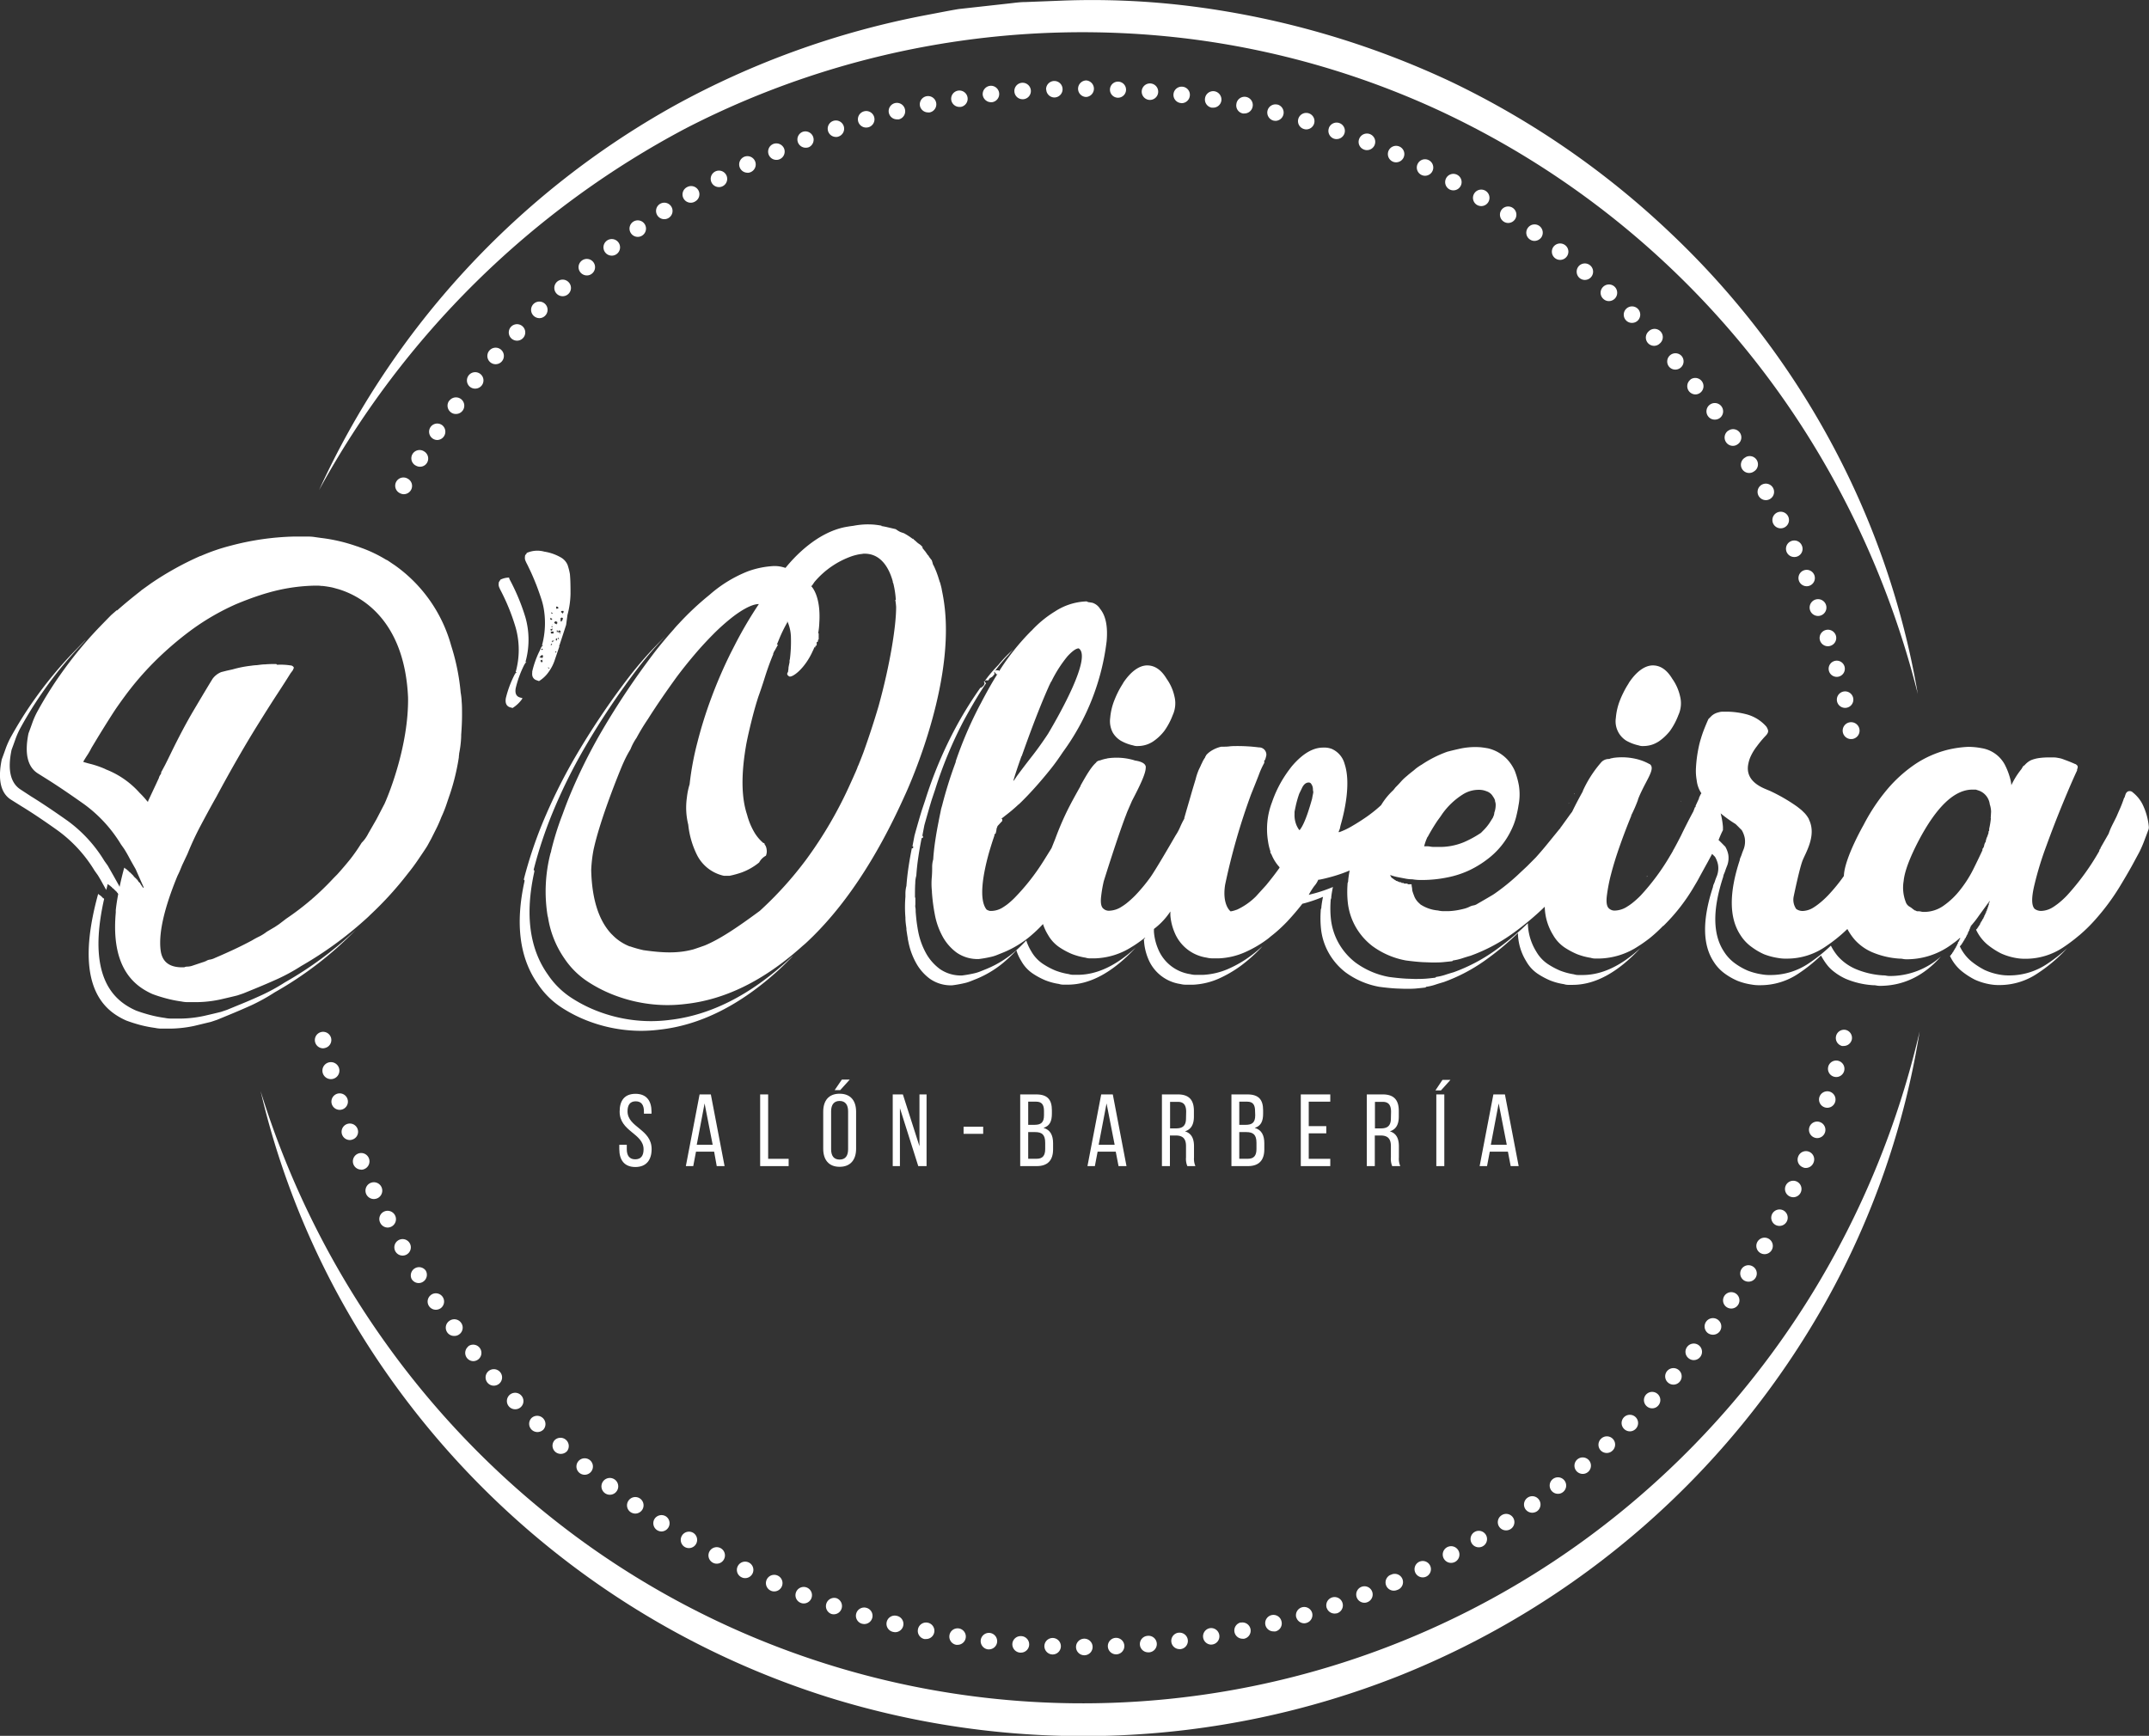 <svg xmlns="http://www.w3.org/2000/svg" viewBox="0 0 430.05 347.45"><rect x="0" y="0" width="430.05" height="347.45" fill="#333333" stroke="none"/><defs><style>.cls-1{fill:#fff;}</style></defs><title>Asset 1</title><g id="Layer_2" data-name="Layer 2"><g id="Capa_1" data-name="Capa 1"><path class="cls-1" d="M130.4,230c0-4-4.82-4.34-4.82-7.56,0-1.27.5-2,1.64-2s1.64.76,1.64,2v.47h1.52v-.39c0-2.17-1-3.58-3.2-3.58S124,220.29,124,222.5c0,4,4.79,4.35,4.79,7.55,0,1.29-.53,2-1.68,2s-1.68-.76-1.68-2v-.91h-1.5V230c0,2.18,1,3.59,3.22,3.59S130.4,232.14,130.4,230Z"/><path class="cls-1" d="M143.43,233.41H145l-2.75-14.35H140l-2.75,14.35h1.48l.55-2.89h3.63Zm-4-4.27,1.57-8.28,1.62,8.28Z"/><polygon class="cls-1" points="157.82 231.95 153.72 231.95 153.72 219.06 152.12 219.06 152.12 233.41 157.82 233.41 157.82 231.95"/><path class="cls-1" d="M171.32,229.94v-7.42c0-2.19-1.09-3.6-3.3-3.6s-3.28,1.41-3.28,3.6v7.42c0,2.18,1.09,3.61,3.28,3.61S171.32,232.12,171.32,229.94Zm-1.6.09c0,1.31-.53,2.07-1.7,2.07s-1.7-.76-1.7-2.07v-7.59c0-1.29.55-2.07,1.7-2.07s1.7.78,1.7,2.07Z"/><polygon class="cls-1" points="170.05 216.09 168.47 216.09 167.03 218.2 168.14 218.2 170.05 216.09"/><polygon class="cls-1" points="184 229.43 180.68 219.06 178.65 219.06 178.65 233.41 180.09 233.41 180.09 221.81 183.76 233.41 185.42 233.41 185.42 219.06 184 219.06 184 229.43"/><rect class="cls-1" x="192.83" y="225.52" width="3.92" height="1.43"/><path class="cls-1" d="M210.5,222.91v-.67c0-2.12-.88-3.18-3.12-3.18h-3.22v14.35h3.3c2.24,0,3.28-1.21,3.28-3.36v-1.21c0-1.58-.53-2.69-1.92-3.08C210.07,225.37,210.5,224.43,210.5,222.91Zm-1.34,5.82V230c0,1.33-.53,1.94-1.7,1.94h-1.7V226.6h1.4C208.53,226.6,209.16,227.14,209.16,228.73Zm-.24-5.49c0,1.5-.66,1.91-1.93,1.91h-1.23v-4.64h1.58c1.15,0,1.58.62,1.58,1.89Z"/><path class="cls-1" d="M222.69,219.06h-2.32l-2.75,14.35h1.48l.55-2.89h3.63l.56,2.89h1.59Zm-2.83,10.08,1.58-8.28,1.62,8.28Z"/><path class="cls-1" d="M238.92,223.51v-1.17c0-2.13-.95-3.28-3.2-3.28h-3.2v14.35h1.6v-6.13h1.13c1.33,0,2.09.51,2.09,2.13v2.26a3.67,3.67,0,0,0,.27,1.74h1.61a3.67,3.67,0,0,1-.28-1.72v-2.24c0-1.54-.49-2.6-1.81-3C238.36,226.07,238.92,225.08,238.92,223.51Zm-1.58.35c0,1.55-.76,2-2,2h-1.19v-5.31h1.56c1.19,0,1.66.68,1.66,2Z"/><path class="cls-1" d="M252.77,222.91v-.67c0-2.12-.88-3.18-3.12-3.18h-3.22v14.35h3.3c2.24,0,3.28-1.21,3.28-3.36v-1.21c0-1.58-.53-2.69-1.92-3.08C252.34,225.37,252.77,224.43,252.77,222.91Zm-1.33,5.82V230c0,1.33-.54,1.94-1.71,1.94H248V226.6h1.4C250.8,226.6,251.44,227.14,251.44,228.73Zm-.25-5.49c0,1.5-.66,1.91-1.93,1.91H248v-4.64h1.58c1.15,0,1.58.62,1.58,1.89Z"/><polygon class="cls-1" points="260.31 233.41 266.21 233.41 266.21 231.95 261.9 231.95 261.9 226.85 265.41 226.85 265.41 225.41 261.9 225.41 261.9 220.51 266.21 220.51 266.21 219.06 260.31 219.06 260.31 233.41"/><path class="cls-1" d="M279.92,223.51v-1.17c0-2.13-.95-3.28-3.2-3.28h-3.2v14.35h1.6v-6.13h1.13c1.33,0,2.09.51,2.09,2.13v2.26a3.84,3.84,0,0,0,.26,1.74h1.62a3.67,3.67,0,0,1-.28-1.72v-2.24c0-1.54-.49-2.6-1.81-3C279.36,226.07,279.92,225.08,279.92,223.51Zm-1.58.35c0,1.55-.76,2-2,2h-1.19v-5.31h1.56c1.19,0,1.66.68,1.66,2Z"/><polygon class="cls-1" points="287.25 218.26 288.36 218.26 290.26 216.15 288.66 216.15 287.25 218.26"/><rect class="cls-1" x="287.43" y="219.06" width="1.6" height="14.35"/><path class="cls-1" d="M301.16,219.06h-2.31l-2.75,14.35h1.48l.55-2.89h3.63l.55,2.89h1.6Zm-2.82,10.08,1.57-8.28,1.62,8.28Z"/><path class="cls-1" d="M325.83,301.42a170.61,170.61,0,0,1-208.68,7.51A173.94,173.94,0,0,1,77.4,269.14a176.22,176.22,0,0,1-25.25-50.75A163.46,163.46,0,0,0,74.75,271a170.14,170.14,0,0,0,90.79,68.66,171.45,171.45,0,0,0,114.23-4.14,170.2,170.2,0,0,0,85.63-75,163.78,163.78,0,0,0,18.75-54.06,176.43,176.43,0,0,1-21.51,52.45A173.52,173.52,0,0,1,325.83,301.42Z"/><path class="cls-1" d="M137.35,25.63A173.29,173.29,0,0,1,237.94,7.77a169.52,169.52,0,0,1,49.63,14.15,173.48,173.48,0,0,1,76.21,68.57,179.41,179.41,0,0,1,20,48.41,163.9,163.9,0,0,0-17.17-50,166.28,166.28,0,0,0-32.34-42.28,170.64,170.64,0,0,0-44-30.31,173.55,173.55,0,0,0-51.43-15A158.39,158.39,0,0,0,211.92.15l-6.71.26c-1.12,0-2.23.17-3.35.29l-3.34.37-6.68.74c-2.21.37-4.4.82-6.61,1.23a170.56,170.56,0,0,0-50.29,18.12A168.08,168.08,0,0,0,63.85,98.1,178.94,178.94,0,0,1,137.35,25.63Z"/><path class="cls-1" d="M93.72,269.51a1.65,1.65,0,0,0,1,2.94,1.68,1.68,0,0,0,1-.36,1.65,1.65,0,0,0-2.06-2.58Z"/><path class="cls-1" d="M346.47,261.92a1.64,1.64,0,1,0-.92-.27A1.68,1.68,0,0,0,346.47,261.92Z"/><path class="cls-1" d="M364.09,219.6a1.65,1.65,0,1,0,2.08-1.09A1.66,1.66,0,0,0,364.09,219.6Z"/><path class="cls-1" d="M362.1,225.59a1.66,1.66,0,0,0,1,2.11,1.56,1.56,0,0,0,.55.1,1.65,1.65,0,0,0,.56-3.2A1.63,1.63,0,0,0,362.1,225.59Z"/><path class="cls-1" d="M369.32,206.14a1.65,1.65,0,0,0-.71,3.22,1.47,1.47,0,0,0,.36,0,1.66,1.66,0,0,0,1.61-1.29h0A1.64,1.64,0,0,0,369.32,206.14Z"/><path class="cls-1" d="M365.86,213.52a1.64,1.64,0,0,0,1.17,2,1.93,1.93,0,0,0,.42.06,1.65,1.65,0,1,0-1.59-2.08Z"/><path class="cls-1" d="M350.76,253.49a1.65,1.65,0,1,0-1.72,2.82,1.74,1.74,0,0,0,.86.23,1.64,1.64,0,0,0,.86-3.05Z"/><path class="cls-1" d="M103.09,282.08a1.64,1.64,0,0,0,1.2-2.78,1.65,1.65,0,1,0-1.2,2.78Z"/><path class="cls-1" d="M353.92,247.94a1.65,1.65,0,1,0,.64,2.25A1.65,1.65,0,0,0,353.92,247.94Z"/><path class="cls-1" d="M357.36,237.3a1.64,1.64,0,0,0,.82,2.19,1.85,1.85,0,0,0,.68.15,1.65,1.65,0,1,0-1.5-2.34Z"/><path class="cls-1" d="M359.85,231.5a1.64,1.64,0,0,0,.92,2.14,1.3,1.3,0,0,0,.61.14,1.66,1.66,0,0,0,1.53-1.05,1.65,1.65,0,1,0-3.06-1.23Z"/><path class="cls-1" d="M354.63,243a1.65,1.65,0,0,0,.73,2.21,1.69,1.69,0,0,0,.74.17,1.65,1.65,0,0,0,.75-3.12A1.67,1.67,0,0,0,354.63,243Z"/><path class="cls-1" d="M172.48,325a1.83,1.83,0,0,0,.46.07,1.65,1.65,0,0,0,.46-3.24h0a1.65,1.65,0,0,0-.93,3.17Z"/><path class="cls-1" d="M179.09,326.7a1.65,1.65,0,0,0,.41-3.26,1.65,1.65,0,1,0-.8,3.2v0A2.58,2.58,0,0,0,179.09,326.7Z"/><path class="cls-1" d="M344.15,266.48a1.67,1.67,0,0,0-.36-2.31,1.66,1.66,0,0,0-2,2.68,1.8,1.8,0,0,0,1,.31A1.68,1.68,0,0,0,344.15,266.48Z"/><path class="cls-1" d="M97.57,276.78a1.64,1.64,0,0,0,1.25.58,1.7,1.7,0,0,0,1.09-.41,1.65,1.65,0,1,0-2.34-.17Z"/><path class="cls-1" d="M167.38,319.89a1.66,1.66,0,0,0-1.06,3.14,1.58,1.58,0,0,0,.52.09,1.64,1.64,0,0,0,1.57-1.13A1.67,1.67,0,0,0,167.38,319.89Z"/><path class="cls-1" d="M183.7,326.12a1.66,1.66,0,0,0,1.28,1.95,2,2,0,0,0,.34,0,1.65,1.65,0,0,0,.33-3.27h0A1.65,1.65,0,0,0,183.7,326.12Z"/><path class="cls-1" d="M190,327.33a1.66,1.66,0,0,0,1.37,1.9l.27,0a1.65,1.65,0,1,0-1.64-1.92Z"/><path class="cls-1" d="M223.43,331.13h0Z"/><path class="cls-1" d="M225,329.42a1.65,1.65,0,1,0-3.3.13,1.65,1.65,0,0,0,3.3-.13Z"/><path class="cls-1" d="M209,329.44a1.67,1.67,0,0,0,1.59,1.72h.07a1.65,1.65,0,1,0-1.66-1.72Z"/><path class="cls-1" d="M215.33,329.63A1.66,1.66,0,1,0,217,328,1.66,1.66,0,0,0,215.33,329.63Z"/><path class="cls-1" d="M202.59,329a1.68,1.68,0,0,0,1.52,1.79h.13a1.65,1.65,0,0,0,.13-3.3A1.67,1.67,0,0,0,202.59,329Z"/><path class="cls-1" d="M197.7,330.14h.2a1.65,1.65,0,0,0,1.64-1.45,1.67,1.67,0,0,0-1.44-1.84,1.66,1.66,0,0,0-1.84,1.45A1.67,1.67,0,0,0,197.7,330.14Z"/><path class="cls-1" d="M122,299.19a1.68,1.68,0,1,0-1-.36v0A1.67,1.67,0,0,0,122,299.19Z"/><path class="cls-1" d="M115.73,292.49a1.65,1.65,0,1,0,2.34-.21A1.66,1.66,0,0,0,115.73,292.49Z"/><path class="cls-1" d="M125.78,300.36a1.64,1.64,0,0,0,.4,2.3,1.72,1.72,0,0,0,.95.3,1.68,1.68,0,0,0,1.36-.71,1.65,1.65,0,0,0-2.71-1.89Z"/><path class="cls-1" d="M111,288.26a1.64,1.64,0,0,0,1.23,2.75,1.69,1.69,0,0,0,1.23-.53,1.66,1.66,0,0,0-2.46-2.22Z"/><path class="cls-1" d="M106.37,283.83a1.65,1.65,0,0,0,1.17,2.81,1.69,1.69,0,0,0,1.19-.48,1.66,1.66,0,0,0-2.36-2.33Z"/><path class="cls-1" d="M137.85,309.87a1.65,1.65,0,0,0,.85-3.07,1.65,1.65,0,0,0-1.68,2.84h0A1.67,1.67,0,0,0,137.85,309.87Z"/><path class="cls-1" d="M131,304a1.65,1.65,0,0,0,.5,2.28,1.7,1.7,0,0,0,.89.26,1.65,1.65,0,0,0,.9-3A1.66,1.66,0,0,0,131,304Z"/><path class="cls-1" d="M147.63,313.51a1.63,1.63,0,0,0,.77,2.2,1.54,1.54,0,0,0,.71.17,1.65,1.65,0,1,0-1.48-2.37Z"/><path class="cls-1" d="M153.41,316.22a1.66,1.66,0,0,0,.86,2.18,1.49,1.49,0,0,0,.65.14,1.66,1.66,0,1,0-1.51-2.32Z"/><path class="cls-1" d="M142.65,312.79a1.63,1.63,0,0,0,2.23-.68,1.65,1.65,0,1,0-2.23.68Z"/><path class="cls-1" d="M159.3,318.7a1.64,1.64,0,0,0,.94,2.13,1.57,1.57,0,0,0,.6.12,1.65,1.65,0,0,0,1.54-1.06,1.65,1.65,0,1,0-3.08-1.19Z"/><path class="cls-1" d="M272.46,317.62a1.65,1.65,0,0,0,.6,3.19,1.51,1.51,0,0,0,.58-.12,1.64,1.64,0,1,0-1.18-3.07Z"/><path class="cls-1" d="M77.57,245.71a1.75,1.75,0,0,0,.74-.18,1.66,1.66,0,0,0-1.49-3,1.64,1.64,0,0,0-.73,2.22A1.67,1.67,0,0,0,77.57,245.71Z"/><path class="cls-1" d="M83.78,256.82a1.61,1.61,0,0,0,.86-.25,1.65,1.65,0,0,0,.54-2.27A1.65,1.65,0,0,0,82.37,256,1.65,1.65,0,0,0,83.78,256.82Z"/><path class="cls-1" d="M229.85,330.74a1.66,1.66,0,1,0-.27-3.3h0a1.65,1.65,0,0,0,.14,3.29Z"/><path class="cls-1" d="M80.56,251.32a1.61,1.61,0,0,0,.81-.21,1.65,1.65,0,1,0-.81.21Z"/><path class="cls-1" d="M235.86,326.8a1.65,1.65,0,0,0,.19,3.29h.21a1.65,1.65,0,1,0-.4-3.28Z"/><path class="cls-1" d="M265.51,321.86a1.65,1.65,0,0,0,1.57,1.11,2,2,0,0,0,.53-.07,1.66,1.66,0,1,0-2.1-1Z"/><path class="cls-1" d="M256.45,324.54a1.65,1.65,0,1,0-1.6,2,1.44,1.44,0,0,0,.41,0h0A1.64,1.64,0,0,0,256.45,324.54Z"/><path class="cls-1" d="M248.3,324.75a1.65,1.65,0,0,0,.34,3.26,1.24,1.24,0,0,0,.33,0,1.64,1.64,0,1,0-.67-3.22Z"/><path class="cls-1" d="M242.64,329.16a1.65,1.65,0,0,0-.54-3.26,1.66,1.66,0,0,0,.26,3.29Z"/><path class="cls-1" d="M89.91,264.4a1.65,1.65,0,0,0,1,3,1.59,1.59,0,0,0,1-.32,1.65,1.65,0,0,0,.37-2.3h0A1.67,1.67,0,0,0,89.91,264.4Z"/><path class="cls-1" d="M86.3,259.16a1.64,1.64,0,0,0,.92,3,1.72,1.72,0,0,0,.92-.27,1.65,1.65,0,1,0-1.84-2.74Z"/><path class="cls-1" d="M259.41,323.73a1.66,1.66,0,0,0,1.58,1.19,1.5,1.5,0,0,0,.47-.08,1.64,1.64,0,0,0,1.12-2,1.65,1.65,0,1,0-3.17.94Z"/><path class="cls-1" d="M340.24,271.61a1.65,1.65,0,0,0-2.58-2.06,1.63,1.63,0,0,0,.26,2.32,1.59,1.59,0,0,0,1,.37A1.65,1.65,0,0,0,340.24,271.61Z"/><path class="cls-1" d="M66.2,216a1.63,1.63,0,0,0,.43-.05,1.7,1.7,0,1,0-.43.05Z"/><path class="cls-1" d="M74.81,240a1.84,1.84,0,0,0,.68-.14,1.68,1.68,0,1,0-.68.14Z"/><path class="cls-1" d="M72.29,234.13a1.53,1.53,0,0,0,.62-.13,1.67,1.67,0,0,0,.91-2.16v0a1.66,1.66,0,1,0-1.53,2.27Z"/><path class="cls-1" d="M66.27,207.83a1.65,1.65,0,1,0-1.62,2,1.59,1.59,0,0,0,.37-.06A1.64,1.64,0,0,0,66.27,207.83Z"/><path class="cls-1" d="M70,228.19a1.59,1.59,0,0,0,.56-.11,1.63,1.63,0,0,0,1-2.1A1.65,1.65,0,1,0,70,228.19Z"/><path class="cls-1" d="M68,222.15A1.65,1.65,0,1,0,66.4,221,1.66,1.66,0,0,0,68,222.15Z"/><path class="cls-1" d="M278.28,315.22a1.65,1.65,0,0,0,.65,3.17,1.83,1.83,0,0,0,.67-.14,1.65,1.65,0,1,0-1.32-3Z"/><path class="cls-1" d="M322.64,290.4a1.65,1.65,0,1,0-2.22-2.44,1.66,1.66,0,0,0-.12,2.33,1.68,1.68,0,0,0,1.23.54A1.63,1.63,0,0,0,322.64,290.4Z"/><path class="cls-1" d="M311.77,299a1.55,1.55,0,0,0,1-.34,1.65,1.65,0,1,0-1,.34Z"/><path class="cls-1" d="M327.33,286a1.65,1.65,0,1,0-2.34,0,1.66,1.66,0,0,0,1.18.5A1.62,1.62,0,0,0,327.33,286Z"/><path class="cls-1" d="M284.73,315.73a1.54,1.54,0,0,0,.71-.17,1.64,1.64,0,1,0-.71.17Z"/><path class="cls-1" d="M317.79,294.63a1.65,1.65,0,1,0-2.33-.2,1.69,1.69,0,0,0,1.27.59A1.64,1.64,0,0,0,317.79,294.63Z"/><path class="cls-1" d="M290.39,312.83a1.75,1.75,0,0,0,.79-.2,1.67,1.67,0,1,0-.79.2Z"/><path class="cls-1" d="M300.46,303.32a1.64,1.64,0,0,0,.9,3,1.65,1.65,0,1,0-.9-3Z"/><path class="cls-1" d="M336.13,276.57a1.65,1.65,0,1,0-2.33.17,1.62,1.62,0,0,0,1.08.41A1.64,1.64,0,0,0,336.13,276.57Z"/><path class="cls-1" d="M306.64,302.79a1.77,1.77,0,0,0,.95-.3,1.66,1.66,0,0,0,.39-2.3,1.63,1.63,0,0,0-2.3-.4,1.66,1.66,0,0,0-.4,2.31A1.68,1.68,0,0,0,306.64,302.79Z"/><path class="cls-1" d="M331.82,281.36a1.64,1.64,0,1,0-2.32.08,1.6,1.6,0,0,0,1.12.45A1.57,1.57,0,0,0,331.82,281.36Z"/><path class="cls-1" d="M295.09,306.64a1.65,1.65,0,0,0,.85,3.07,1.65,1.65,0,1,0-.85-3.07Z"/><path class="cls-1" d="M265.93,25.65a1.65,1.65,0,0,0,1,2.1,1.53,1.53,0,0,0,.54.09,1.66,1.66,0,0,0,1.57-1.11,1.65,1.65,0,0,0-3.12-1.08Z"/><path class="cls-1" d="M370.3,147.93l.28,0a1.69,1.69,0,1,0-.28,0Z"/><path class="cls-1" d="M369.06,141.68a2.21,2.21,0,0,0,.35,0,1.65,1.65,0,1,0-.35,0Z"/><path class="cls-1" d="M368,135.42a1.62,1.62,0,1,0-.41.06A1.45,1.45,0,0,0,368,135.42Z"/><path class="cls-1" d="M100.27,70a1.65,1.65,0,0,0-2.33.16,1.65,1.65,0,0,0,1.25,2.74,1.64,1.64,0,0,0,1.24-.57h0A1.66,1.66,0,0,0,100.27,70Z"/><path class="cls-1" d="M255.65,20.94a1.65,1.65,0,0,0-2,1.2,1.67,1.67,0,0,0,1.19,2,3.19,3.19,0,0,0,.42.05,1.66,1.66,0,0,0,.4-3.26Z"/><path class="cls-1" d="M332.13,68.77a1.65,1.65,0,1,0-2.24-2.41A1.65,1.65,0,0,0,331,69.22,1.6,1.6,0,0,0,332.13,68.77Z"/><path class="cls-1" d="M365.81,129.35a1.38,1.38,0,0,0,.48-.08,1.65,1.65,0,0,0,1.1-2.06,1.67,1.67,0,0,0-2.08-1.09,1.65,1.65,0,0,0,.5,3.23Z"/><path class="cls-1" d="M363.8,123.29a1.6,1.6,0,0,0,.56-.09,1.68,1.68,0,1,0-.56.09Z"/><path class="cls-1" d="M272,27.79a1.63,1.63,0,0,0,.94,2.14,1.53,1.53,0,0,0,.6.12A1.66,1.66,0,1,0,272,27.79Z"/><path class="cls-1" d="M345.86,86.19a1.66,1.66,0,0,0-.46,2.3v0a1.64,1.64,0,0,0,1.38.75,1.55,1.55,0,0,0,.9-.28,1.65,1.65,0,1,0-1.82-2.75Z"/><path class="cls-1" d="M196.66,19a1.69,1.69,0,0,0,1.65,1.46h.19a1.65,1.65,0,1,0-.39-3.28h0A1.68,1.68,0,0,0,196.66,19Z"/><path class="cls-1" d="M190.36,20a1.65,1.65,0,0,0,1.63,1.4,2.06,2.06,0,0,0,.26,0A1.65,1.65,0,1,0,190.36,20Z"/><path class="cls-1" d="M230,20h.13a1.65,1.65,0,1,0-1.65-1.79A1.66,1.66,0,0,0,230,20Z"/><path class="cls-1" d="M247.43,20.77a1.63,1.63,0,0,0,1.28,1.94,1.24,1.24,0,0,0,.33,0,1.66,1.66,0,0,0,1.62-1.31,1.65,1.65,0,1,0-3.23-.67Z"/><path class="cls-1" d="M338.28,76a1.65,1.65,0,0,0-.27,2.33,1.68,1.68,0,0,0,1.29.62,1.65,1.65,0,1,0-1-3Z"/><path class="cls-1" d="M283.7,32.8a1.64,1.64,0,0,0,.75,2.21,1.61,1.61,0,0,0,.72.17,1.65,1.65,0,0,0,.73-3.13A1.63,1.63,0,0,0,283.7,32.8Z"/><path class="cls-1" d="M217.4,16.1a1.67,1.67,0,0,0-1.66,1.65,1.65,1.65,0,0,0,1.64,1.66h0a1.66,1.66,0,0,0,0-3.31Z"/><path class="cls-1" d="M203,18.35a1.63,1.63,0,0,0,1.64,1.51h.14a1.64,1.64,0,0,0,1.51-1.77,1.66,1.66,0,0,0-1.78-1.52A1.64,1.64,0,0,0,203,18.35Z"/><path class="cls-1" d="M223.69,19.56h.08a1.61,1.61,0,1,0-.08,0Z"/><path class="cls-1" d="M236.47,20.65a1.65,1.65,0,0,0,1.63-1.45,1.62,1.62,0,0,0-1.42-1.84,1.64,1.64,0,1,0-.42,3.26v0Z"/><path class="cls-1" d="M336.51,71.25A1.65,1.65,0,0,0,334,73.39a1.62,1.62,0,0,0,1.25.59,1.65,1.65,0,0,0,1.26-2.73Z"/><path class="cls-1" d="M305.75,45.61a1.63,1.63,0,0,0,.38,2.3h0a1.59,1.59,0,0,0,.95.31,1.71,1.71,0,0,0,1.35-.69,1.67,1.67,0,0,0-.39-2.31A1.64,1.64,0,0,0,305.75,45.61Z"/><path class="cls-1" d="M289.4,35.66a1.66,1.66,0,0,0,.67,2.25,1.69,1.69,0,0,0,.78.19,1.65,1.65,0,0,0,.78-3.1A1.64,1.64,0,0,0,289.4,35.66Z"/><path class="cls-1" d="M342.17,81a1.65,1.65,0,0,0-.36,2.31,1.61,1.61,0,0,0,1.34.68,1.69,1.69,0,0,0,1-.31A1.66,1.66,0,1,0,342.17,81Z"/><path class="cls-1" d="M277.87,30.18a1.66,1.66,0,0,0,.85,2.17,1.49,1.49,0,0,0,.65.14,1.65,1.65,0,1,0-1.5-2.31Z"/><path class="cls-1" d="M310.9,49.36a1.65,1.65,0,0,0,.3,2.32,1.62,1.62,0,0,0,1,.34,1.65,1.65,0,0,0,1.31-.64,1.63,1.63,0,0,0-.3-2.31h0A1.67,1.67,0,0,0,310.9,49.36Z"/><path class="cls-1" d="M356.34,105.75a1.66,1.66,0,1,0-1.48-.92A1.66,1.66,0,0,0,356.34,105.75Z"/><path class="cls-1" d="M353.38,100.11a1.61,1.61,0,0,0,.79-.21,1.65,1.65,0,1,0-2.24-.64A1.68,1.68,0,0,0,353.38,100.11Z"/><path class="cls-1" d="M359.07,111.49a1.63,1.63,0,0,0,1.5-2.32,1.64,1.64,0,0,0-2.18-.84,1.65,1.65,0,0,0,.68,3.16Z"/><path class="cls-1" d="M300.43,42.07a1.66,1.66,0,0,0,.49,2.29,1.61,1.61,0,0,0,.9.27,1.65,1.65,0,1,0-1.39-2.56Z"/><path class="cls-1" d="M241.15,19.64a1.65,1.65,0,0,0,1.35,1.91h.28a1.65,1.65,0,0,0,1.63-1.37,1.68,1.68,0,0,0-1.36-1.91A1.65,1.65,0,0,0,241.15,19.64Z"/><path class="cls-1" d="M349.33,91.53A1.65,1.65,0,1,0,351,94.36a1.65,1.65,0,0,0-1.71-2.83Z"/><path class="cls-1" d="M122.43,51.17a1.63,1.63,0,0,0,1-.34,1.66,1.66,0,1,0-1,.34Z"/><path class="cls-1" d="M132.87,43.87a1.65,1.65,0,1,0-.88-3,1.65,1.65,0,0,0,.88,3Z"/><path class="cls-1" d="M127.57,47.41a1.58,1.58,0,0,0,1-.3,1.65,1.65,0,1,0-2.29-.4A1.63,1.63,0,0,0,127.57,47.41Z"/><path class="cls-1" d="M149.57,34.59a1.58,1.58,0,0,0,.72-.17,1.65,1.65,0,0,0-1.44-3,1.66,1.66,0,0,0,.72,3.15Z"/><path class="cls-1" d="M143.88,37.45a1.65,1.65,0,1,0-1.46-.87A1.65,1.65,0,0,0,143.88,37.45Z"/><path class="cls-1" d="M139.74,38.06a1.67,1.67,0,0,0-2.26-.6v0a1.65,1.65,0,1,0,1.67,2.84h0A1.64,1.64,0,0,0,139.74,38.06Z"/><path class="cls-1" d="M113.71,58.86a1.64,1.64,0,0,0,.13-2.32,1.66,1.66,0,1,0-1.23,2.75A1.63,1.63,0,0,0,113.71,58.86Z"/><path class="cls-1" d="M118.48,54.75a1.65,1.65,0,1,0-2.32-.22,1.68,1.68,0,0,0,1.28.6A1.57,1.57,0,0,0,118.48,54.75Z"/><path class="cls-1" d="M109.1,63.18a1.65,1.65,0,1,0-2.34,0,1.68,1.68,0,0,0,1.19.5A1.6,1.6,0,0,0,109.1,63.18Z"/><path class="cls-1" d="M323.09,57.37a1.66,1.66,0,0,0-2.34.11,1.64,1.64,0,0,0,.1,2.34v0a1.61,1.61,0,0,0,1.11.45,1.7,1.7,0,0,0,1.23-.54A1.68,1.68,0,0,0,323.09,57.37Z"/><path class="cls-1" d="M102.27,65.4a1.66,1.66,0,0,0,.06,2.34,1.7,1.7,0,0,0,1.14.45,1.65,1.65,0,1,0-1.2-2.79Z"/><path class="cls-1" d="M161.28,29.57a1.76,1.76,0,0,0,.59-.11,1.66,1.66,0,0,0-1.19-3.09h0a1.64,1.64,0,0,0-1,2.13A1.68,1.68,0,0,0,161.28,29.57Z"/><path class="cls-1" d="M86.16,85.48a1.65,1.65,0,0,0,.43,2.3,1.62,1.62,0,0,0,.93.29,1.66,1.66,0,0,0,.92-3A1.64,1.64,0,0,0,86.16,85.48Z"/><path class="cls-1" d="M89.88,80.22h0a1.66,1.66,0,0,0,.35,2.31,1.59,1.59,0,0,0,1,.33,1.66,1.66,0,1,0-1.32-2.64Z"/><path class="cls-1" d="M81.62,95.83A1.65,1.65,0,1,0,80,98.7a1.7,1.7,0,0,0,.81.22,1.67,1.67,0,0,0,1.44-.85A1.64,1.64,0,0,0,81.62,95.83Z"/><path class="cls-1" d="M83.18,93.17a1.66,1.66,0,0,0,.88.25,1.62,1.62,0,0,0,1.39-.78h0a1.66,1.66,0,0,0-.55-2.27,1.65,1.65,0,1,0-1.74,2.8Z"/><path class="cls-1" d="M209.37,17.92A1.65,1.65,0,0,0,211,19.51h.05a1.65,1.65,0,1,0-1.71-1.59Z"/><path class="cls-1" d="M327.76,64.15a1.67,1.67,0,0,0,0-2.34,1.65,1.65,0,0,0-2.33,2.35,1.62,1.62,0,0,0,1.17.47A1.65,1.65,0,0,0,327.76,64.15Z"/><path class="cls-1" d="M185.72,22.5a1.29,1.29,0,0,0,.33,0,1.65,1.65,0,0,0,1.29-1.94,1.65,1.65,0,0,0-3.24.65A1.66,1.66,0,0,0,185.72,22.5Z"/><path class="cls-1" d="M167.27,27.42a1.41,1.41,0,0,0,.53-.09,1.65,1.65,0,0,0-1.05-3.13h0a1.65,1.65,0,0,0,.52,3.21Z"/><path class="cls-1" d="M155.37,32a1.48,1.48,0,0,0,.65-.13,1.66,1.66,0,0,0,.88-2.16,1.69,1.69,0,0,0-2.19-.88,1.66,1.66,0,0,0-.86,2.17A1.64,1.64,0,0,0,155.37,32Z"/><path class="cls-1" d="M179.5,23.89a2.58,2.58,0,0,0,.39,0,1.67,1.67,0,0,0,1.21-2,1.65,1.65,0,1,0-1.6,2Z"/><path class="cls-1" d="M173.35,25.53a2.22,2.22,0,0,0,.45-.06,1.65,1.65,0,1,0-.91-3.18,1.65,1.65,0,0,0,.46,3.24Z"/><path class="cls-1" d="M96.13,74.86a1.65,1.65,0,0,0-2.07,2.58,1.68,1.68,0,0,0,2.32-.26A1.64,1.64,0,0,0,96.13,74.86Z"/><path class="cls-1" d="M361.55,117.34a1.58,1.58,0,0,0,.61-.12,1.64,1.64,0,1,0-.61.12Z"/><path class="cls-1" d="M295,38.76a1.65,1.65,0,0,0,.57,2.26,1.75,1.75,0,0,0,.85.23A1.65,1.65,0,1,0,295,38.76Z"/><path class="cls-1" d="M315.9,53.31a1.68,1.68,0,0,0,.2,2.34,1.65,1.65,0,1,0-.2-2.34Z"/><path class="cls-1" d="M259.82,23.77a1.64,1.64,0,0,0,1.11,2.05,1.5,1.5,0,0,0,.47.08,1.65,1.65,0,1,0-1.58-2.13Z"/><path class="cls-1" d="M19.59,175.2c.27.45.61,1,1,1.74l.67,1.2c.1-.38.19-.76.29-1.15h.14c0,.09,0,.14.13.14l.14.13a.12.12,0,0,1,.13.14h.14v.13h.13a.12.12,0,0,0,.14.14v.13h.13l.13.14.68.67c0,.09,0,.13.13.13v.14h.1c-.21,1.14-.39,2.24-.5,3.29,0,.16,0,.32,0,.48q-1,11.1,5.36,15.25a14.21,14.21,0,0,0,2,1.08c.72.27,1.55.54,2.49.8a25,25,0,0,0,3.3.68,6.17,6.17,0,0,0,1.21.13h1.21a23.61,23.61,0,0,0,5.38-.54c1.53-.35,2.65-.62,3.37-.8l1.21-.41L51,197.9q2.3-.94,4.65-2a37.85,37.85,0,0,0,4.64-2.55A74.09,74.09,0,0,0,73,184.14c.36-.32.72-.64,1.07-1a68.86,68.86,0,0,0,7.54-8.28c.72-.89,1.39-1.79,2-2.69s1.26-1.84,1.88-2.82l.81-1.48,1.08-2.15c.35-.72.67-1.44.94-2.16a24.5,24.5,0,0,0,1.07-2.69c.27-.81.5-1.48.68-2a44.39,44.39,0,0,0,1.75-7.27,3.58,3.58,0,0,1,.06-.61s0-.11,0-.16a20.66,20.66,0,0,0,.41-3.45c0-.1,0-.2,0-.3.1-1.32.17-2.64.17-4,0-1,0-1.86-.07-2.62a13,13,0,0,0-.2-1.82,43.55,43.55,0,0,0-1.9-9.4A29.21,29.21,0,0,0,79,113.14h0l-.39-.26c-.41-.27-.79-.55-1.22-.81l-.07,0a27.09,27.09,0,0,0-4.76-2.32l-.56-.2-.4-.15-.24-.07a33.52,33.52,0,0,0-7.16-1.66v0l-1.41-.2a8.41,8.41,0,0,0-1-.07h-3.1a54.16,54.16,0,0,0-12.51,1.82,38.79,38.79,0,0,0-6,2.06l-.07,0h0a61.45,61.45,0,0,0-9.92,5.51l-1.88,1.35-.14.13c-1.61,1.26-3.14,2.51-4.57,3.77l-.14.13h-.13l-1.08.94c-.63.64-1.5,1.53-2.62,2.69l-.11.12c-.45.47-.93,1-1.42,1.53-.69.78-1.41,1.61-2.17,2.53q-2,2.41-4.17,5.51a77.58,77.58,0,0,0-4.17,6.73,15.64,15.64,0,0,0-1.08,2.35c-.27.77-.54,1.51-.81,2.23q-1.2,5.91,1.75,7.93l2.15,1.35Q12.64,158,16.87,161a27.65,27.65,0,0,1,7.33,8l.67.95c.27.44.61,1,1,1.74s.83,1.49,1.28,2.29l1.61,3.64-.13.13a.4.4,0,0,0-.14-.27l-.13-.13v-.14h-.13v-.13l-.14-.14v-.13H28v-.14h-.14v-.13H27.7v-.13l-.14-.14v-.13h-.13V176H27.3v-.13a.12.12,0,0,1-.14-.14H27v-.13h-.13v-.14c-.09,0-.13,0-.13-.13l-.68-.67-.13-.14h-.13v-.13a.12.12,0,0,1-.14-.14h-.14v-.13h-.13a.12.12,0,0,0-.13-.14l-.14-.13c-.09,0-.13,0-.13-.14h-.14c-.36,1.32-.66,2.58-.92,3.81l-.1-.23c-.45-.81-.87-1.57-1.28-2.29s-.74-1.3-1-1.75l-.67-.94a27.65,27.65,0,0,0-7.33-8q-4.24-3-7.34-4.91L4.07,158q-3-2-1.75-7.93c.27-.72.54-1.46.81-2.23a15.64,15.64,0,0,1,1.08-2.35,77.58,77.58,0,0,1,4.17-6.73q2.14-3.09,4.17-5.52c1.34-1.61,2.58-3,3.7-4.17l.93-1-.28.24c-.63.64-1.5,1.53-2.62,2.69s-2.36,2.56-3.7,4.18-2.74,3.45-4.17,5.51-2.83,4.31-4.18,6.73a16.59,16.59,0,0,0-1.07,2.35c-.27.77-.54,1.51-.81,2.23Q-.87,158,2.1,160l2.15,1.35q3.11,1.89,7.34,4.91a27.65,27.65,0,0,1,7.33,8Zm72.26-23.77,0,0h0A.43.43,0,0,0,91.85,151.43Zm-63.93,7.25A17.56,17.56,0,0,0,21.18,154L21,153.9a20.06,20.06,0,0,0-2.69-.94v0l-.67-.17h0l-.94-.27v-.13c.27-.45.53-.88.8-1.28a13.81,13.81,0,0,0,.81-1.42l1.38-2.29c1.29-2.1,2.68-4.32,3.5-5.54.58-.84,1.19-1.7,1.85-2.59a60.24,60.24,0,0,1,5.65-6.6A66,66,0,0,1,38,126.32a47.88,47.88,0,0,1,9.22-5.38c1.7-.71,3.32-1.32,4.84-1.81.53-.18,1.05-.33,1.57-.48a36.33,36.33,0,0,1,9.52-1.43c.38,0,.76,0,1.14.06l.22,0c.65.07,1.29.17,1.93.3.3.07.61.16.93.25l.4.11c6.07,1.87,13.27,7.67,13.89,21.68.13,9.55-3.83,19.21-4.36,20.45l-.05.13h0l-.29.67L75.33,164l-1.62,2.82a7.69,7.69,0,0,1-.6,1,6.28,6.28,0,0,1-.74.87,35,35,0,0,1-2.29,3.3c-.81,1-1.66,2-2.56,3l-.8.81a53.65,53.65,0,0,1-9.42,8.07L55.82,185l-.81.54-1.61.95a8.87,8.87,0,0,1-1.48.94,16.73,16.73,0,0,0-1.48.8c-1.35.72-2.65,1.37-3.91,1.95s-2.42,1.1-3.49,1.55a3.54,3.54,0,0,1-1,.34,1.91,1.91,0,0,0-.88.34.25.25,0,0,0-.2.06.26.26,0,0,1-.2.07l-2.42.81a3.73,3.73,0,0,1-.88.13,1.33,1.33,0,0,0-.6.14h-.41c-2.6,0-4-1.13-4.3-3.37q-.67-5.11,3.36-14.93c.18-.36.34-.69.47-1s.29-.7.47-1.14l1.08-2.29a59.6,59.6,0,0,1,2.56-5.52c1-1.88,2.06-3.86,3.23-5.92q2.14-4,4.37-7.87t4.24-7.07q2-3.22,3.63-5.71t2.56-4l.4-.54a.38.38,0,0,0,.13-.27.54.54,0,0,0,.14-.4.78.78,0,0,0-.67-.4,12.92,12.92,0,0,0-2.43-.14h-.26l-.14-.14c-.72,0-1.46,0-2.22.07-.58,0-1.13.1-1.68.16a10.35,10.35,0,0,0-1.12.11h0a22.61,22.61,0,0,0-3.7.73l-1.21.27-1.07.27a4,4,0,0,0-1.75,1.35q-1.08,1.74-3.63,6.05c-1.51,2.53-3.09,5.51-4.73,8.88l0,0s-.48,1-1.14,2.31l-.83,1.55h.09l-.23.48v-.07l-.27.53h.05l-.6,1.3-1.6,3.41v.14h-.13A17.75,17.75,0,0,0,27.92,158.68Z"/><path class="cls-1" d="M71.22,186.1A73.11,73.11,0,0,1,57,196.64a37.85,37.85,0,0,1-4.64,2.55q-2.36,1.08-4.65,2l-2.28.94-1.21.41c-.72.18-1.84.45-3.37.8a23.61,23.61,0,0,1-5.38.54H34.21a6.17,6.17,0,0,1-1.21-.13,25,25,0,0,1-3.3-.68c-.94-.26-1.77-.53-2.49-.8a13.52,13.52,0,0,1-2-1.08q-8-5.19-4.37-21.27l0,0-.13-.14h-.14v-.13c-.09,0-.13,0-.13-.14h-.14v-.13h-.13a.12.12,0,0,0-.13-.14l-.14-.13c-.09,0-.13,0-.13-.14h-.14q-5.11,18.57,3.63,24.22a14.21,14.21,0,0,0,2,1.08q1.08.41,2.49.81a24.81,24.81,0,0,0,3.3.67,6.25,6.25,0,0,0,1.21.14h1.21a24.19,24.19,0,0,0,5.38-.54l3.36-.81,1.22-.41,2.28-.94q2.3-.94,4.65-2A38.6,38.6,0,0,0,55,198.61,72,72,0,0,0,71.22,186.1Z"/><path class="cls-1" d="M101.23,139.73c-.19,1.12.19,1.76,1.15,1.92l.18.07a6.52,6.52,0,0,0,1.92-1.81c0-.07.08-.15.13-.22s0,0-.08.06l-.17-.07c-1-.16-1.35-.8-1.16-1.92A21,21,0,0,1,105,132.9c.08,0,.11-.09.07-.18l.25-.11-.06-.12-.12.06a16.47,16.47,0,0,0,0-9A41.76,41.76,0,0,0,102,116l-.11-.25,0-.14a4,4,0,0,0-1.78.43.13.13,0,0,1-.08.18c-.08,0-.11.07-.09.11s0,.08-.09.12a2.41,2.41,0,0,0-.06.69,1.83,1.83,0,0,0,.18.58l.11.25a41.76,41.76,0,0,1,3.1,7.6,16.47,16.47,0,0,1,0,9l.12-.06.06.12-.25.12a.11.11,0,0,1-.07.17A21.12,21.12,0,0,0,101.23,139.73Z"/><path class="cls-1" d="M157.93,192q-11.7,10.81-24.09,12.17a28.94,28.94,0,0,1-6.53.07,29.61,29.61,0,0,1-6.72-1.48,28,28,0,0,1-6.19-3,16.51,16.51,0,0,1-4.78-4.71q-5.52-7.8-2.69-20.58v-.27c-.09,0-.13,0-.13-.14a85.27,85.27,0,0,1,3.77-11.37,107.85,107.85,0,0,1,6.32-12.84,154.79,154.79,0,0,1,11-16.42c1.73-2.21,3.47-4.21,5.2-6a75.82,75.82,0,0,0-7.17,8,153.28,153.28,0,0,0-11,16.42,110.35,110.35,0,0,0-6.33,12.84A86.62,86.62,0,0,0,104.83,176c0,.09,0,.14.13.14v.27q-2.82,12.78,2.69,20.58a16.51,16.51,0,0,0,4.78,4.71,28,28,0,0,0,6.19,3,29.61,29.61,0,0,0,6.72,1.48,28.94,28.94,0,0,0,6.53-.07Q144.25,204.79,156,194c.9-.84,1.79-1.73,2.67-2.65C158.4,191.54,158.17,191.78,157.93,192Z"/><polygon class="cls-1" points="329.65 175.33 329.51 175.47 329.65 175.47 329.65 175.33"/><path class="cls-1" d="M314,160.76s-.05,0-.08,0v.1A.64.64,0,0,0,314,160.76Z"/><path class="cls-1" d="M201.79,131.12c.31-.4.65-.77,1-1.14a25.1,25.1,0,0,0-3,3.11c-.17.18-.51.53-1,1.07a26.07,26.07,0,0,0-1.82,2.29l.13-.14a.43.43,0,0,1,.27-.13h.27l.13,0,.36-.51h.14l.13-.14h.14v-.13h.13a.12.12,0,0,1,.14-.14v-.13L199,135v-.4h-.13l.13-.13a26.07,26.07,0,0,1,1.82-2.29C201.27,131.65,201.61,131.29,201.79,131.12Z"/><path class="cls-1" d="M197,136.58v.4l-.14.14v.13c-.09,0-.13.05-.13.14h-.14v.13h-.13l-.13.14h-.14a78,78,0,0,0-5.31,8.67,84.33,84.33,0,0,0-5.72,13.8l-.67,2c-.36,1.16-.86,2.87-1.48,5.11l-.41,2.15h.14v.14c0,.18,0,.27-.14.27h-.13c-.27,1.34-.49,2.62-.67,3.83s-.32,2.44-.41,3.7a5.91,5.91,0,0,0-.2,1.48c0,.21,0,.47,0,.7h0a24.83,24.83,0,0,0,0,4.13h0a.25.25,0,0,1,0,.08c0,.78.12,1.49.2,2.1l0,.27c.14,1,.27,1.71.27,1.71h0c0,.18.05.36.09.54a14.51,14.51,0,0,0,1.55,4.37,9.77,9.77,0,0,0,2.82,3.23,7.3,7.3,0,0,0,4.44,1.28,23.16,23.16,0,0,0,2.29-.4,8.21,8.21,0,0,0,1.34-.4l1.35-.54a20.66,20.66,0,0,0,5.92-3.77,26.57,26.57,0,0,0,1.93-1.9,9.42,9.42,0,0,0,1,2.17,7.28,7.28,0,0,0,2.29,2.49,14.71,14.71,0,0,0,2.49,1.34,12.36,12.36,0,0,0,2.75.74,2.75,2.75,0,0,0,.88.14h.87q6.72,0,13.59-7.4h0c-3.91,3.61-7.77,5.43-11.61,5.43h-.87a2.75,2.75,0,0,1-.88-.14,13.09,13.09,0,0,1-2.75-.74,14.71,14.71,0,0,1-2.49-1.34,7.37,7.37,0,0,1-2.29-2.49,10.07,10.07,0,0,1-1-2.17c-.62.66-1.26,1.31-1.93,1.9a20.62,20.62,0,0,1-5.92,3.76l-1.34.54a7.72,7.72,0,0,1-1.35.41,23.16,23.16,0,0,1-2.29.4,7.36,7.36,0,0,1-4.44-1.28,9.88,9.88,0,0,1-2.82-3.23,14.71,14.71,0,0,1-1.55-4.37c-.1-.51-.17-1-.25-1.52v0c-.11-.8-.18-1.62-.24-2.33,0-.32,0-.62-.06-.89s0-.49,0-.67,0-.19,0-.26v-.68h0c0-.16,0-.3,0-.44l-.08.17c0-1.16,0-2.15.06-3a5.28,5.28,0,0,1,.21-1.48c.08-1.26.22-2.49.4-3.7s.4-2.49.67-3.83h.13c.09,0,.14-.09.14-.27v-.14h-.14l.41-2.15q.94-3.36,1.48-5.12l.67-2a84,84,0,0,1,5.72-13.8q2.49-4.58,4.47-7.48l-.32-.43-.14.13Z"/><path class="cls-1" d="M336.43,160.45l-.06-.17v.12Z"/><path class="cls-1" d="M315.15,158.79a1.09,1.09,0,0,1-.17.13l.06.05Z"/><path class="cls-1" d="M105.19,111s0,.08-.09.12a2.85,2.85,0,0,0-.06.69,1.91,1.91,0,0,0,.18.58l.11.25c.21.38.4.79.59,1.19.53,1.08,1,2.21,1.46,3.38.38,1,.73,2,1.05,3a13.5,13.5,0,0,1,.41,1.78,17.1,17.1,0,0,1-.38,7.2l.12-.06.06.12-.25.11a.12.12,0,0,1-.07.18l-.3.67a19,19,0,0,0-1.51,4.19c0,.08,0,.13,0,.2v0a2.66,2.66,0,0,0,0,.56,1.21,1.21,0,0,0,.89,1,1.83,1.83,0,0,0,.28.1l.18.07a6.52,6.52,0,0,0,1.92-1.81,8.74,8.74,0,0,0,1.29-2.57l.89-2.61-.18-.07.13,0,.07-.18,1.31-4,.27-2a17.54,17.54,0,0,0,.61-4.24c0-1.29,0-2.59-.12-3.93a12.07,12.07,0,0,0-.47-1.85,3.13,3.13,0,0,0-1.32-1.48,9.61,9.61,0,0,0-3.32-1.17,5.22,5.22,0,0,0-3.56.27.13.13,0,0,1-.07.18C105.21,111,105.17,111,105.19,111Zm3.24,18.82.18.07,0,.12-.24.11-.06-.12Zm-.31,1.61.07-.18.12-.05.25-.11.11.24a.13.13,0,0,1-.07.18.12.12,0,0,1-.07.18l-.12,0-.18-.07h-.3A.45.45,0,0,1,108.12,131.45Zm.55.93-.11.05-.19.23-.11-.24-.18-.07.13,0-.06-.13.37-.16c0,.19,0,.31.16.36h0Zm1.72-6.07-.12,0,0,0-.11-.25.06-.17.18.06h0l.07-.18.06.12,0,.3C110.35,126.09,110.32,126.15,110.39,126.31Zm.07,2.77-.13.06-.18-.07.12-.06.08-.17.17.06-.12.06Zm.27-.71-.2.23,0-.12-.18-.07.12,0,.07-.18.18.07.07-.18.05.12Zm.44,2.31-.06-.12.07-.18.18.07Zm.22-2.46-.12.06a.17.17,0,0,0-.11-.25l.19-.23.18.06Zm.38-.46.11.24-.17-.07-.11-.24h.3Zm.35-.89-.13,0,.07-.18.13,0Zm.19-4.51.13-.06.3,0c.07.16.07.26,0,.3-.1.24-.18.27-.25.11l-.23-.19Zm-.13,1.68v-.3l.25-.11a.35.35,0,0,1,.23.19l-.2.53-.18-.06.11.24-.29-.31.12-.06ZM112,126.2l.23.19-.19.23-.18-.07a.12.12,0,0,1-.18-.06l-.3,0,.07-.18-.06-.12h.3l-.12.06.11.25a.12.12,0,0,1,.07-.18l.12-.06,0-.12Zm-.52-4.78.18.07.11.24-.37.16-.11-.24C111.27,121.45,111.33,121.37,111.45,121.42ZM111,124.5a.34.34,0,0,1,.16-.15l.36.14,0,.3-.12.06-.07.17-.05-.12-.18-.07-.23-.19A.23.23,0,0,0,111,124.5Zm-.23,2,0,.12a.12.12,0,0,1-.06.18l-.13,0h-.3l0-.12-.05,0s-.07-.07,0-.1l0-.07,0-.11.18.07C110.61,126.36,110.71,126.36,110.75,126.45Zm-.32-1h-.12l.07-.18.1,0h0l.11.25Zm0-.49.12,0,0,0,0,.08,0,0Zm-.07-2.47.06.12.17.07,0,.13-.35-.14Zm-.23,1.13.12,0,.06.12.17.07c0,.2-.13.26-.37.17ZM110,133.7l-.25.11-.1-.24Z"/><path class="cls-1" d="M224.27,148.25a8.64,8.64,0,0,0,2.49.95,2.31,2.31,0,0,0,.94.13,5.77,5.77,0,0,0,1.4-.18,5.34,5.34,0,0,0,1.22-.48,4.48,4.48,0,0,0,.47-.28A9.69,9.69,0,0,0,233,146.3a13.79,13.79,0,0,0,1.68-3.16,5.69,5.69,0,0,0,.34-3.77,9.42,9.42,0,0,0-1.55-3.49c-1.07-1.8-2.38-2.69-3.9-2.69s-3.18,1.12-4.71,3.36c-.07.1-.12.22-.19.33a18.33,18.33,0,0,0-1.62,3.17,12.31,12.31,0,0,0-.88,3.63,4.87,4.87,0,0,0,.54,3A4.71,4.71,0,0,0,224.27,148.25Z"/><path class="cls-1" d="M326.59,163.19c0,.09,0,.13-.14.13h.14Z"/><path class="cls-1" d="M325.44,148.25a8.76,8.76,0,0,0,2.49.95,2.31,2.31,0,0,0,.94.13,5.85,5.85,0,0,0,1.41-.18,5.26,5.26,0,0,0,1.21-.48,4.62,4.62,0,0,0,.48-.28,10.12,10.12,0,0,0,2.22-2.09,13.79,13.79,0,0,0,1.68-3.16,5.69,5.69,0,0,0,.34-3.77,9.76,9.76,0,0,0-1.55-3.49c-1.08-1.8-2.38-2.69-3.9-2.69s-3.19,1.12-4.71,3.36a3.54,3.54,0,0,0-.19.33,16.33,16.33,0,0,0-.93,1.63c-.25.5-.49,1-.7,1.54a12.28,12.28,0,0,0-.87,3.63,4.56,4.56,0,0,0,2.08,4.57Z"/><path class="cls-1" d="M428.71,160.9a7.24,7.24,0,0,0-1.89-2.28.87.87,0,0,0-.67-.27c-.36,0-.63.22-.81.67a.28.28,0,0,1-.06.2.52.52,0,0,0-.07.34l-.14.13a25.22,25.22,0,0,1-1.05,2.67c-.13.31-.27.61-.43,1l-.13.27c-.25.51-.5,1-.76,1.51l-.05.11a12.21,12.21,0,0,0-.67,1.61l-1.62,2.83v.13a.78.78,0,0,0-.27.54,49.21,49.21,0,0,1-6.39,8.81,16.58,16.58,0,0,1-1.93,1.76c-.31.23-.61.45-.9.63a4.67,4.67,0,0,1-2.35.77,2.17,2.17,0,0,1-1.34-.4c-.63-.62-.67-2.13-.13-4.51a65.27,65.27,0,0,1,2.42-8q1.61-4.44,3.36-8.68c1.17-2.83,2.11-5,2.83-6.53V154q.25-.54,0-.81c-.19-.18-.32-.27-.41-.27-.71-.32-1.36-.58-2-.81-.24-.09-.49-.19-.72-.26l0,0a6.11,6.11,0,0,0-.7-.15v0a4.48,4.48,0,0,0-.7-.09c-.1,0-.21,0-.31,0H410a13.06,13.06,0,0,0-2,.13,6.89,6.89,0,0,0-1.54.41,4,4,0,0,0-1.35,1.07c-.09,0-.13,0-.13.07s0,.07-.14.07l-.13.27-.21.34a15.58,15.58,0,0,0-2,3.2l0-.05a0,0,0,0,0,0,0,6.39,6.39,0,0,0-.16-1,14,14,0,0,0-1.18-3.13,6.41,6.41,0,0,0-4.57-3.23,14.52,14.52,0,0,0-2.69-.27,21.76,21.76,0,0,0-4.24.61,21,21,0,0,0-6.26,2.76,27.71,27.71,0,0,0-5.77,5.18c-.3.36-.59.72-.88,1.09a38.54,38.54,0,0,0-3.82,6h0s-3.84,6.69-3.94,10.21a34.13,34.13,0,0,1-3.13,3.84,17.34,17.34,0,0,1-2,1.81,10.67,10.67,0,0,1-.9.63,4.3,4.3,0,0,1-2.16.72,2.18,2.18,0,0,1-1.35-.4,3.26,3.26,0,0,1-.51-2.48c.29-1.39,1.17-5.51,1.73-7.07s2.94-5.11,1.33-8.35a.25.25,0,0,1,0-.07,5.83,5.83,0,0,0-.89-1.24v0l-.14-.13c-.16-.16-.32-.33-.5-.48l-.07-.06-.1-.08c-.28-.23-.56-.45-.84-.65a34.69,34.69,0,0,0-5.21-3l-.95-.4q-3.9-1.62-3.49-4.71h0a7.3,7.3,0,0,1,.4-1.52c.1-.24.21-.48.34-.73.05-.08.09-.17.14-.26a10.82,10.82,0,0,1,.88-1.32,21.44,21.44,0,0,1,1.74-2.09c.45-.45.61-.86.48-1.21a2.38,2.38,0,0,0-.34-.68,8,8,0,0,0-3.9-2.42,16.24,16.24,0,0,0-3.9-.54h-.88a2.8,2.8,0,0,0-.88.14,3.14,3.14,0,0,0-1.34.67l-.67.67c-.3.66-.56,1.29-.8,1.89s-.49,1.31-.67,1.92a17.35,17.35,0,0,0-.48,1.84,26.75,26.75,0,0,0-.54,4.11,10.5,10.5,0,0,0,.15,2.5,5.72,5.72,0,0,0,.94,2.6,1.31,1.31,0,0,0-.22.35l-.26.54v.13l-.68,1.48v.17l-.05.1h-.08l-.33.87C338,164,337,166,336.41,167.23c-.36.7-.87,1.7-1.49,2.82l-.13.14h.06c-.18.33-.38.68-.58,1a45.52,45.52,0,0,1-5.94,8.05,18.52,18.52,0,0,1-1.76,1.58,11.15,11.15,0,0,1-.93.64,4.77,4.77,0,0,1-2.42.8,1.64,1.64,0,0,1-1.21-.4c-.45-.36-.6-1.16-.47-2.42a33,33,0,0,1,.87-4.51q.68-2.62,1.75-5.65t2.29-6h-.05a30.39,30.39,0,0,0,1.38-3.16.43.43,0,0,0,0-.07c.22-.6.47-1.15.72-1.67,1.2-2.52,2.48-4.28,1.88-5.19-.13-.18-.25-.27-.33-.27a9.65,9.65,0,0,0-1.74-.76l-.35-.11a12.42,12.42,0,0,0-5.18-.34,1.8,1.8,0,0,1-.22.06c-.2,0-.37.11-.55.15a2.06,2.06,0,0,0-1.52.6,23.24,23.24,0,0,0-3.74,5.79l0,.08c-.76,1.37-1.47,2.7-2.07,3.95l-.06.13-.41.54-1.75,2.43-.13.13c0,.09-.09.22-.27.4l-2.36,2.9c-.76.94-1.55,1.86-2.35,2.75l-1.75,1.76-.78.73h0l-.42.39-.73.69a43.17,43.17,0,0,1-4.61,3.71c-.13.08-.26.18-.39.25-1.21.72-2.22,1.3-3,1.75a2,2,0,0,1-.8.33,2.6,2.6,0,0,0-.68.21,5.7,5.7,0,0,1-1,.4q-.47.13-1.14.27a12.94,12.94,0,0,1-1.28.2,10.4,10.4,0,0,1-1.28.07h-.4a5,5,0,0,1-1.34-.14,7.51,7.51,0,0,1-3.5-1.21,1.37,1.37,0,0,1-.17-.17,3.82,3.82,0,0,1-1-1.3l-.11-.29a8.89,8.89,0,0,1-.36-1.06,3.58,3.58,0,0,0-.06-.61,2.7,2.7,0,0,1-.07-.6h-.67a.12.12,0,0,1-.14-.14H281l-.14-.13h-.4a.13.13,0,0,0-.14-.14H280c0-.09-.05-.13-.14-.13h-.13l-.14-.13h-.13a.13.13,0,0,1-.14-.14h-.13l-.14-.13H279V176h-.13c0-.09-.05-.13-.14-.13l-.13-.14h-.14v-.13l-.13-.14v-.13h-.14v-.14h.14a10.11,10.11,0,0,0,1.54.41l1.42.27a6.69,6.69,0,0,0,1.34.13,10.11,10.11,0,0,0,1.89.14,25.25,25.25,0,0,0,5.24-.54,18.79,18.79,0,0,0,4.44-1.48,20.88,20.88,0,0,0,2.14-1.21c.42-.27.83-.56,1.21-.85a15.78,15.78,0,0,0,4.86-5.88,13.63,13.63,0,0,0,1-2.69c.22-.9.38-1.66.47-2.29a11.29,11.29,0,0,0,.07-4,16.13,16.13,0,0,0-.81-2.89,8.41,8.41,0,0,0-1.55-2.35,7.79,7.79,0,0,0-3.76-2.16c-.46-.09-.88-.15-1.28-.2s-.88-.07-1.42-.07a14.52,14.52,0,0,0-2.69.27c-.89.19-1.84.41-2.82.67a23.07,23.07,0,0,0-5.08,2.56,10.3,10.3,0,0,0-1.25.85l-.37.32c-.46.36-.93.72-1.37,1.12a9.32,9.32,0,0,0-1.15,1.08c-.31.36-.69.76-1.14,1.21l-.43.54a13.65,13.65,0,0,0-2.44,3,24.15,24.15,0,0,1-2,1.68c-.23.17-.45.35-.69.51l-.21.15q-1.44,1-2.82,1.8a14.29,14.29,0,0,1-2.62,1.26l-.2,0,.13-.27v-.13a.4.4,0,0,0,.14-.27l.14-.64c.75-2.57,2.14-8.38.82-12.33h0a4.57,4.57,0,0,0-2.55-3,4.21,4.21,0,0,0-1.76-.27c-2,0-4,1.17-6.05,3.5-.29.33-.56.7-.83,1.06s-.64.9-.94,1.37a23.38,23.38,0,0,0-2.4,5,15,15,0,0,0-.81,7.74,11.26,11.26,0,0,0,.5,2.13.36.36,0,0,0,0,.25l.23.39a8.24,8.24,0,0,0,1.57,2.48H256l.08.1v0c-.45.63-.9,1.24-1.35,1.82s-.9,1.14-1.34,1.68l-2.08,2.29a13.35,13.35,0,0,1-3.77,2.63l-.21.06v0a4.7,4.7,0,0,1-1.07.28s-1.72-1.25-1.1-5.29A128.8,128.8,0,0,1,250.36,159h0c.59-1.47,1.12-2.78,1.55-3.9A16.84,16.84,0,0,1,253,152.7v-.41c0-.09,0-.13.14-.13a7,7,0,0,0,.27-.95,1.45,1.45,0,0,0-1.49-1.61c-.72-.09-1.41-.16-2.08-.2s-1.37-.07-2.09-.07-1.21,0-1.75.07-1.07.06-1.61.06a6.45,6.45,0,0,0-1.75.68,4.88,4.88,0,0,0-1.07.8c-.19.19-.27.32-.27.41a.36.36,0,0,0-.14.27,5.83,5.83,0,0,0-.67,1.21.37.37,0,0,0-.08.15s-.06.08-.06.12-.24.52-.47,1c-.08.19-.16.41-.24.62a11.6,11.6,0,0,0-.36,1.2c-.27.9-.61,2-1,3.37s-.83,2.82-1.28,4.44v.13a17.47,17.47,0,0,0-.81,1.62,10.47,10.47,0,0,1-.94,1.75h0c-.95,1.65-4.05,7-5.11,8.46a33.39,33.39,0,0,1-3,3.58,19.83,19.83,0,0,1-1.76,1.58,11.15,11.15,0,0,1-.93.64,4.8,4.8,0,0,1-2.43.8,1.61,1.61,0,0,1-1.2-.4c-.46-.36-.61-1.16-.47-2.42a25.93,25.93,0,0,1,.53-3.08c.12-.39,2.56-8.24,4.38-13.07h.13v-.13c0,.09,0,.12-.13.13l.34-.88.93-2.14h0c1.46-2.8,2.76-5.41,2.75-6.65a.61.61,0,0,0-.06-.41c-.26-.62-1.3-.89-2-1l-.05,0-.34-.11a12.47,12.47,0,0,0-5.19-.34,1.8,1.8,0,0,1-.22.06,6.63,6.63,0,0,0-1.26.35,1.2,1.2,0,0,0-.81.4l.05,0c-1,.83-2.05,2.65-3.17,4.66a.59.59,0,0,0,0,.08c-1,1.77-1.93,3.46-2.69,5a59.41,59.41,0,0,0-2.35,5.52l-.76,1.9-.32.52-1.34,2.15a43.72,43.72,0,0,1-5.72,7.27A16,16,0,0,1,201.6,181c-.29.22-.57.41-.84.58a4.44,4.44,0,0,1-2.26.75h-.4a2.07,2.07,0,0,1-.67-.27c-1.61-2-.71-7.1.47-11.34.37-1.27.75-2.47,1.14-3.59l-.06.06c0-.1.07-.2.1-.29s.1,0,.1.1a4.42,4.42,0,0,0,.25-1.13c.08-.2.14-.38.21-.55l.93-1v-.24c0-.09,0-.14-.06-.14s-.06-.05-.06-.12c.15-.11.37-.27.62-.48a33.11,33.11,0,0,0,2.81-2.37V161c.54-.51,1.1-1.08,1.67-1.67l.18-.19h0c1.38-1.45,2.85-3.13,4.41-5.07.87-1.07,1.72-2.27,2.56-3.53h0a47.13,47.13,0,0,0,8.76-22.23h0c.25-2.91-.18-5.07-1.31-6.44a2.81,2.81,0,0,0-1.55-1.22c-.49-.08-.79-.13-.87-.13a.58.58,0,0,0-.41-.14,12.29,12.29,0,0,0-6.19,2,21.84,21.84,0,0,0-4.67,3.83l-.09.07a47.14,47.14,0,0,0-6.45,8.1.15.15,0,0,0,0-.08c0-.09-.09-.13-.27-.13h-.26a.36.36,0,0,0-.27.13l-.14.14.41.53h.13l.13-.13h0c-1.22,1.91-2.36,4-3.44,6.07l-.06.1a79.3,79.3,0,0,0-4.89,11.36.88.88,0,0,0,0,.15,84.68,84.68,0,0,0-2.73,8.72c-.07.23-.13.45-.2.7l-.14.71c-.13.62-.26,1.24-.37,1.85h0c-.27,1.34-.49,2.62-.67,3.83s-.32,2.44-.4,3.7a5.28,5.28,0,0,0-.21,1.48c0,.5,0,1.1-.05,1.74l0,.12a14.07,14.07,0,0,0,0,3h0a1.1,1.1,0,0,1,0,.18,37,37,0,0,0,.59,4.53,14.71,14.71,0,0,0,1.55,4.37,9.88,9.88,0,0,0,2.82,3.23,7.36,7.36,0,0,0,4.44,1.28,23.16,23.16,0,0,0,2.29-.4,7.72,7.72,0,0,0,1.35-.41l1.34-.54a20.62,20.62,0,0,0,5.92-3.76,26.41,26.41,0,0,0,1.93-1.89,10,10,0,0,0,1,2.16,7.37,7.37,0,0,0,2.29,2.49,14.71,14.71,0,0,0,2.49,1.34,13.09,13.09,0,0,0,2.75.74,2.75,2.75,0,0,0,.88.14H219a14.49,14.49,0,0,0,7.55-2.34h0l0,0,.14-.08c.6-.37,1.2-.79,1.8-1.24.14-.11.28-.2.41-.31l.08-.06.09-.07,0,0h.13c-.08.09-.17.17-.25.25s0,.33,0,.51a11,11,0,0,0,.8,3.36,8.23,8.23,0,0,0,6.46,5.11,4.69,4.69,0,0,0,1.35.14h1.21a14.38,14.38,0,0,0,5.11-1.21,24,24,0,0,0,4.58-2.69,30.55,30.55,0,0,0,3.9-3.5l.26-.3c-.69.63-1.42,1.24-2.19,1.82a23,23,0,0,1-4.58,2.69,14.39,14.39,0,0,1-5.11,1.22h-1.21a4.57,4.57,0,0,1-1.34-.14,8.25,8.25,0,0,1-6.46-5.11,10.87,10.87,0,0,1-.81-3.36c0-.18,0-.33,0-.49s.23-.24.35-.36a14.16,14.16,0,0,0,2.94-3.23c0,.26,0,.5,0,.77a10.87,10.87,0,0,0,.81,3.36,8.23,8.23,0,0,0,6.46,5.11,4.57,4.57,0,0,0,1.34.14h1.21a14.39,14.39,0,0,0,5.11-1.22,23,23,0,0,0,4.58-2.69c.23-.17.44-.37.67-.55s.62-.49.91-.74a30.35,30.35,0,0,0,2.32-2.2c1.09-1.17,2.09-2.34,3-3.52l.58-.15a29.4,29.4,0,0,0,3.56-1.24,18.58,18.58,0,0,0-.33,2,.82.82,0,0,1-.07.4,1.07,1.07,0,0,0-.06.41,20.52,20.52,0,0,0,.06,3.63,12.48,12.48,0,0,0,1.35,4.44,12.91,12.91,0,0,0,3.56,4.24,16.21,16.21,0,0,0,6.73,2.89c1.35.18,2.49.29,3.43.34l1.68.06h.27c.72,0,1.39,0,2-.06s1.26-.12,1.88-.2l.14-.14a10.19,10.19,0,0,0,1.75-.4c.53-.18,1.12-.36,1.75-.54a34.37,34.37,0,0,0,8.14-4.24,55.75,55.75,0,0,0,6.72-5.58h0a11.13,11.13,0,0,0,1.67,5.66,7.28,7.28,0,0,0,2.29,2.49,15.51,15.51,0,0,0,2.49,1.34,12.46,12.46,0,0,0,2.76.74,2.69,2.69,0,0,0,.87.14h.87q6.74,0,13.6-7.4h0c-3.9,3.61-7.77,5.43-11.6,5.43h-.88a2.74,2.74,0,0,1-.87-.14,13.2,13.2,0,0,1-2.76-.74,15.51,15.51,0,0,1-2.49-1.34,7.47,7.47,0,0,1-2.29-2.49,11.16,11.16,0,0,1-1.67-5.66h0a56.66,56.66,0,0,1-6.73,5.58,34.37,34.37,0,0,1-8.14,4.24c-.63.18-1.21.36-1.75.54a11,11,0,0,1-1.75.4l-.13.14c-.63.08-1.26.15-1.89.2s-1.3.06-2,.06h-.27l-1.68-.06c-.94-.05-2.08-.16-3.43-.34a16.21,16.21,0,0,1-6.73-2.89,12.91,12.91,0,0,1-3.56-4.24,12.74,12.74,0,0,1-1.35-4.44,20.52,20.52,0,0,1-.06-3.63,1.07,1.07,0,0,1,.06-.41.84.84,0,0,0,.07-.4c.07-.68.2-1.33.33-2a28.81,28.81,0,0,1-3.56,1.24l-1.28.33s.06-.09.08-.14a15,15,0,0,1,1-1.58,4.71,4.71,0,0,0,.83-1.31H264c.54-.09,1.39-.29,2.56-.61a30.06,30.06,0,0,0,3.53-1.23c-.13.65-.23,1.3-.3,2a.84.84,0,0,1-.07.4,1.07,1.07,0,0,0-.06.41,20.52,20.52,0,0,0,.06,3.63,12.74,12.74,0,0,0,1.35,4.44,12.91,12.91,0,0,0,3.56,4.24,16.21,16.21,0,0,0,6.73,2.89c1.35.18,2.49.29,3.43.34l1.68.06h.27c.72,0,1.39,0,2-.06s1.26-.12,1.89-.2l.13-.14a11.22,11.22,0,0,0,1.75-.4c.54-.18,1.12-.36,1.75-.54a34.37,34.37,0,0,0,8.14-4.24,56.66,56.66,0,0,0,6.73-5.58h0a11.16,11.16,0,0,0,1.67,5.66,7.47,7.47,0,0,0,2.29,2.49,15.51,15.51,0,0,0,2.49,1.34,13,13,0,0,0,2.76.74,2.74,2.74,0,0,0,.87.14h.88a14.69,14.69,0,0,0,7.72-2.44c.6-.37,1.2-.79,1.8-1.24l.41-.31.17-.13a30.21,30.21,0,0,0,2.62-2.41l.06,0a37.45,37.45,0,0,0,6.21-8c.28-.46.55-.91.79-1.36.8-1.48,1.43-2.62,1.88-3.43l.87-1.62.58.58a5.11,5.11,0,0,1,.6,1.55,4.37,4.37,0,0,1-.2,2.22c-.18.45-.32.8-.4,1.07s-.19.5-.27.67a2,2,0,0,0-.14.54q-3.22,9.83.14,14.94a8.52,8.52,0,0,0,2.28,2.42,13,13,0,0,0,2.49,1.41,12.61,12.61,0,0,0,2.76.74,8.81,8.81,0,0,0,1.88.14,13.59,13.59,0,0,0,7.61-2.36,31.44,31.44,0,0,0,4.46-3.59,14.08,14.08,0,0,0,.75,1.24,10.53,10.53,0,0,0,.71.94,7.66,7.66,0,0,0,1.17,1.09,11.51,11.51,0,0,0,2.32,1.4,16.67,16.67,0,0,0,5.45,1.28,3.38,3.38,0,0,1,.74.07,3.58,3.58,0,0,0,.61.06q7.07,0,12.26-5.88a15.31,15.31,0,0,1-10.29,3.91,3.58,3.58,0,0,1-.61-.06,3.38,3.38,0,0,0-.74-.07,16.67,16.67,0,0,1-5.45-1.28,10.09,10.09,0,0,1-3.49-2.49,10.73,10.73,0,0,1-1.45-2.18A32.1,32.1,0,0,1,362,192.8a13.56,13.56,0,0,1-7.6,2.36,8.85,8.85,0,0,1-1.89-.14,13.2,13.2,0,0,1-2.76-.74,13,13,0,0,1-2.49-1.41,8.52,8.52,0,0,1-2.28-2.42q-3.37-5.12-.14-14.94a2.44,2.44,0,0,1,.14-.54,6.13,6.13,0,0,0,.27-.67c.08-.27.22-.63.4-1.08a4.33,4.33,0,0,0,.2-2.21,5.11,5.11,0,0,0-.6-1.55c-.19-.18-.39-.38-.61-.61s-.43-.42-.6-.6l-.13-.09a19.48,19.48,0,0,1,.88-2v-.67a15.61,15.61,0,0,0-.46-2.69,25.32,25.32,0,0,0,3,2.15l.61.6c.22.23.42.43.61.61a5.11,5.11,0,0,1,.6,1.55,4.37,4.37,0,0,1-.2,2.22c-.18.44-.32.8-.4,1.07a6.13,6.13,0,0,1-.27.67,2.44,2.44,0,0,0-.14.54q-3.23,9.83.14,14.94a8.52,8.52,0,0,0,2.28,2.42A13,13,0,0,0,353,191a13.2,13.2,0,0,0,2.76.74,8.85,8.85,0,0,0,1.89.14,13.56,13.56,0,0,0,7.6-2.36,31.13,31.13,0,0,0,4.44-3.57,12,12,0,0,0,1.48,2.16,10,10,0,0,0,3.49,2.49,16.67,16.67,0,0,0,5.45,1.28,3.38,3.38,0,0,1,.74.07,3.58,3.58,0,0,0,.61.06,15.08,15.08,0,0,0,8.73-2.71c.33-.22.64-.47,1-.72s.8-.65,1.19-1v0l-.14.13V188h-.13v.27c-.1,0-.14.05-.14.13v.14h-.14v.27l-.13.13v.13l-.13.14v.13l-.14.14v.13l-.13.14c0,.09,0,.13-.14.13V190c0,.09,0,.13-.13.13v.14l-.14.13v.14a.12.12,0,0,0-.13.13l-.13.14v.13c-.09,0-.14,0-.14.13l-.13.14-.14.13a8.66,8.66,0,0,0,2.29,3,14.84,14.84,0,0,0,2.69,1.75,12.35,12.35,0,0,0,3.1.94,9.92,9.92,0,0,0,1.88.14,13.56,13.56,0,0,0,7.6-2.36,31.1,31.1,0,0,0,5.88-5,31.46,31.46,0,0,1-3.91,3.07,13.54,13.54,0,0,1-7.6,2.36,10,10,0,0,1-1.88-.14,12.35,12.35,0,0,1-3.1-.94,15.19,15.19,0,0,1-2.69-1.75,8.66,8.66,0,0,1-2.29-3l.14-.13.13-.14c0-.09.05-.13.14-.13v-.14l.13-.13a.12.12,0,0,1,.13-.14v-.13l.14-.14v-.13c.09,0,.13,0,.13-.14v-.13c.09,0,.14,0,.14-.13l.14-.14v-.13l.13-.14v-.13l.14-.14V187l.13-.13v-.27h.13v-.14c0-.09,0-.13.14-.13V186h.13v-.27l.14-.14v-.18l.07-.09h.06v-.07c.12-.14.24-.26.35-.41A18.3,18.3,0,0,0,396,183.3l2-2.75.13-.27v.4H398v.54h-.13v.4h-.14v.4h-.13v.27l-.14.14v.27h-.13V183c-.09,0-.14,0-.14.13v.14h-.13v.27l-.14.13v.13l-.13.14V184l-.14.14v.13l-.13.14c0,.09-.05.13-.14.13v.13c0,.1,0,.14-.13.14V185l-.14.14v.13a.12.12,0,0,0-.13.14l-.13.13v.14c-.09,0-.14,0-.14.13l-.13.14-.14.13a8.66,8.66,0,0,0,2.29,3,15.19,15.19,0,0,0,2.69,1.75,12.35,12.35,0,0,0,3.1.94,10,10,0,0,0,1.88.14,13.54,13.54,0,0,0,7.6-2.36c.77-.51,1.51-1.06,2.23-1.63l1-.82a31.12,31.12,0,0,0,3.16-3.13,45.43,45.43,0,0,0,4.78-6.46q1.95-3.22,2.89-5l1.08-2c.35-.72.67-1.44.94-2.16l.81-2.15a1.48,1.48,0,0,0,.13-.67A12.89,12.89,0,0,0,428.71,160.9Zm-143,6.61h0c.66-1.23,1.33-2.32,2-3.31.29-.39.59-.8.88-1.24a14.51,14.51,0,0,1,4.12-3.93,5.9,5.9,0,0,1,3.23-.94,3.85,3.85,0,0,1,1.23.18,1.84,1.84,0,0,1,.25.09,2.33,2.33,0,0,1,1.35,1.07l.27.41a.35.35,0,0,0,.13.26,1.33,1.33,0,0,0,.07.47,1.73,1.73,0,0,1,.07.48,4.52,4.52,0,0,1-.27,1.61,2.12,2.12,0,0,1-.25.88l0,.06-.68,1.08a9.61,9.61,0,0,1-1.34,1.61l-.4.41a21.26,21.26,0,0,1-3.44,1.88,12.51,12.51,0,0,1-5.17.94h-.81a3.38,3.38,0,0,1-.74-.07,4.27,4.27,0,0,0-.74-.06H285A10.12,10.12,0,0,1,285.67,167.51Zm-81.25-16.16c.77-2.15,3-8.51,5.36-13.81l0,0h0l.05-.13.48-1v.09a25.61,25.61,0,0,1,3.3-5.17c.94-1,1.68-1.55,2.22-1.55,2.68,1.73-3.9,13.32-6.14,17.1q-1.51,2.29-3,4.22c-1.44,1.84-2.51,3.26-3.23,4.24l-.54.81-.18.18C203.07,155.26,203.6,153.66,204.42,151.35Zm58.35,7.06h0q0,.32-.09.66c-.07.33-.11.59-.15.81-.53,1.88-1.45,5-2.48,6.26H260a5.14,5.14,0,0,1-.54-.94,5.23,5.23,0,0,1-.4-2.29v-.41c.06-.34.13-.68.2-1a20.7,20.7,0,0,1,.74-2.64l.54-1.11a2.46,2.46,0,0,1,.56-.81l.07-.06,0,0a1.35,1.35,0,0,1,.35-.19,1.4,1.4,0,0,1,.28-.06H262a.85.85,0,0,1,.3.15l0,0a1.88,1.88,0,0,1,.44,1.32C262.77,158.21,262.78,158.3,262.77,158.41Zm135.6,5.38a16,16,0,0,1-.34,2.09v.27a.24.24,0,0,1-.07.2.25.25,0,0,0-.06.2,1.21,1.21,0,0,1-.14.54,2.36,2.36,0,0,1-.27.67.66.66,0,0,1-.06.27.54.54,0,0,0-.07.27v.14a1.92,1.92,0,0,0-.34.8,1.26,1.26,0,0,1-.34.68v.27c-.54,1.16-1.16,2.46-1.88,3.9a23.48,23.48,0,0,1-2.56,4,15.32,15.32,0,0,1-3.29,3.16,6.71,6.71,0,0,1-4,1.28,2.48,2.48,0,0,1-.54-.06,2,2,0,0,0-.54-.07h-.13a.53.53,0,0,1-.41-.14h-.13l-.4-.27a4.45,4.45,0,0,0-.74-.53,1.72,1.72,0,0,1-.74-.94,8,8,0,0,1-.41-4.17q.27-2.83,3-8.08,5.39-10.23,10.77-10.22h.67l.5.16.3.11a3.36,3.36,0,0,1,2,2.69h0a4.85,4.85,0,0,1,.26,1.46C398.43,162.78,398.41,163.21,398.37,163.79Z"/><path class="cls-1" d="M189.08,121.89a36.47,36.47,0,0,0-.58-3.68l-.09-.5h0c-.09-.37-.18-.72-.28-1.07h0s0-.09-.07-.14c-.07-.24-.14-.48-.22-.72l-.12-.39c-.17-.5-.35-1-.55-1.45h0s0,0,0,0c-.15-.36-.31-.71-.48-1a5.77,5.77,0,0,0-.28-.92h-.14v-.14a2.82,2.82,0,0,1-.54-.81v.14h0c-.18-.28-.36-.54-.55-.8,0,0-.07-.11-.1-.14l-.09-.09c-.15-.2-.31-.39-.46-.57h.15a2.55,2.55,0,0,0-.67-.68,3.94,3.94,0,0,1-.68-.54h0c-.17-.16-.35-.3-.53-.44v-.11a.72.72,0,0,1-.19,0,12.52,12.52,0,0,0-1.74-1.12l0,0a2.53,2.53,0,0,1-.36-.12,2.79,2.79,0,0,1-.73-.33,5.26,5.26,0,0,1-.52-.35l-1.75-.41v0c-.38-.09-.76-.16-1.14-.22l.06-.07c-.45-.08-.92-.15-1.41-.2s-1-.06-1.42-.06a15.2,15.2,0,0,0-2.84.29c-.53.06-1.06.15-1.57.24-5.85,1.13-10.38,6.17-12,8.18-.25-.08-.54-.16-.89-.24a6.67,6.67,0,0,0-1.42-.13,17.72,17.72,0,0,0-5.25,1.07,26.07,26.07,0,0,0-7.66,4.71,57.1,57.1,0,0,0-6.15,5.77c-.35.36-.69.74-1,1.12-1.2,1.34-2.39,2.76-3.59,4.28a154.79,154.79,0,0,0-11,16.42,107.85,107.85,0,0,0-6.32,12.84c-.5,1.22-.94,2.41-1.37,3.59l-.07.18a57.65,57.65,0,0,0-2.17,7c0,.2-.11.41-.16.6,0,0,0,0,0,0a30.64,30.64,0,0,0-.56,12.42l.09.34a19.73,19.73,0,0,0,3.27,8.2,16.51,16.51,0,0,0,4.78,4.71,28,28,0,0,0,6.19,3,29.61,29.61,0,0,0,6.72,1.48,28.94,28.94,0,0,0,6.53-.07c7.93-.86,15.65-4.67,23.16-11.36.28-.26.57-.49.86-.75l.07-.06q11.16-10.33,19.74-29.4h0S190.85,138.64,189.08,121.89ZM175.8,141.4c-.84,2.84-1.83,5.91-3,9.17q-.51,1.35-1.05,2.67a1.08,1.08,0,0,0-.16.39c-.11.27-.22.55-.34.82s-.33.74-.49,1.11l-.54,1.19A82.8,82.8,0,0,1,161.37,172a72.51,72.51,0,0,1-9.32,10.32c-4.7,3.47-8,5.66-11,6.92-.81.29-1.56.55-2.27.78-3,.82-5.92.75-10,.17a23.46,23.46,0,0,1-2.69-.76H126a10.16,10.16,0,0,1-2.48-1.42,9.88,9.88,0,0,1-1-.91l-.12-.11h0c-3.33-3.49-4-9-4.09-12.86a27.6,27.6,0,0,1,.46-4c1.37-6.36,5.32-15.9,5.68-16.76.12-.28.25-.58.37-.84a22.11,22.11,0,0,1,1.35-2.56,11,11,0,0,1,1.21-2.28,42.86,42.86,0,0,1,2.29-3.77q2.28-3.63,5.79-8.48c1.07-1.43,2.24-2.89,3.49-4.37s2.56-2.89,3.9-4.24a42,42,0,0,1,3.74-3.32c1.44-1.11,3.69-2.6,5.27-2.6a81.47,81.47,0,0,0-4.82,8.21h0c-.25.49-.51,1-.76,1.48a93.27,93.27,0,0,0-3.9,9,86.54,86.54,0,0,0-2.82,9A58.37,58.37,0,0,0,138,157a13.94,13.94,0,0,0-.54,2.62,14.2,14.2,0,0,0,.27,5.45,17.72,17.72,0,0,0,1.75,6.06,7.92,7.92,0,0,0,5.38,4.17H146a19.19,19.19,0,0,0,2.43-.67,12.13,12.13,0,0,0,3.49-2,3.25,3.25,0,0,1,1.35-1.35,2.31,2.31,0,0,0,.13-1.34,1.92,1.92,0,0,0-.4-.95v-.13a.4.4,0,0,0-.27-.14l-.14-.13a8.35,8.35,0,0,1-1.61-1.95,14,14,0,0,1-1.48-3.57q-1.75-5.24-.13-14.26c.26-1.34.62-2.91,1.07-4.71s.9-3.36,1.34-4.71c.36-1,.77-2.19,1.22-3.63s1-3.05,1.75-4.84h-.05c.08-.2.16-.4.25-.6l.07-.07.67-1.22h-.23l.33-.79h0a28,28,0,0,1,1.75-3.64v-.26l.13.26a8.31,8.31,0,0,1,.61,3.1,27.93,27.93,0,0,1-.2,4.16l-.09.41H158v.14s0,.11,0,.17c-.08.38-.16.74-.21,1.07l0,.07c0,.3-.08.56-.09.79-.27.32-.21.61.2.86.54.4,3.18-1.48,4.79-5.17a.22.22,0,0,0,.05-.08h0c.09-.22.19-.44.28-.67h0v.13h.14v-.27l.27-.13v-.67h.13l.13-.14v-.27l.14-.13v-1.21h-.1a14.73,14.73,0,0,0,.23-2.16c.34-5.45-1.61-7.26-1.61-7.26l.07-.11a.15.15,0,0,1,.07,0l.48-.72a17.24,17.24,0,0,1,7.64-5.23c.27-.08.54-.16.81-.22a8.46,8.46,0,0,1,.85-.16,0,0,0,0,1,0,0c.18,0,.37-.06.55-.07l.11,0h.23c2.88.06,4.65,2.42,5.52,5.61h-.05a3.61,3.61,0,0,1,.17.46,18.75,18.75,0,0,1,.47,3.17h-.11a12.87,12.87,0,0,1,.17,1.39C179.35,125.27,178.11,133.08,175.8,141.4Z"/></g></g></svg>